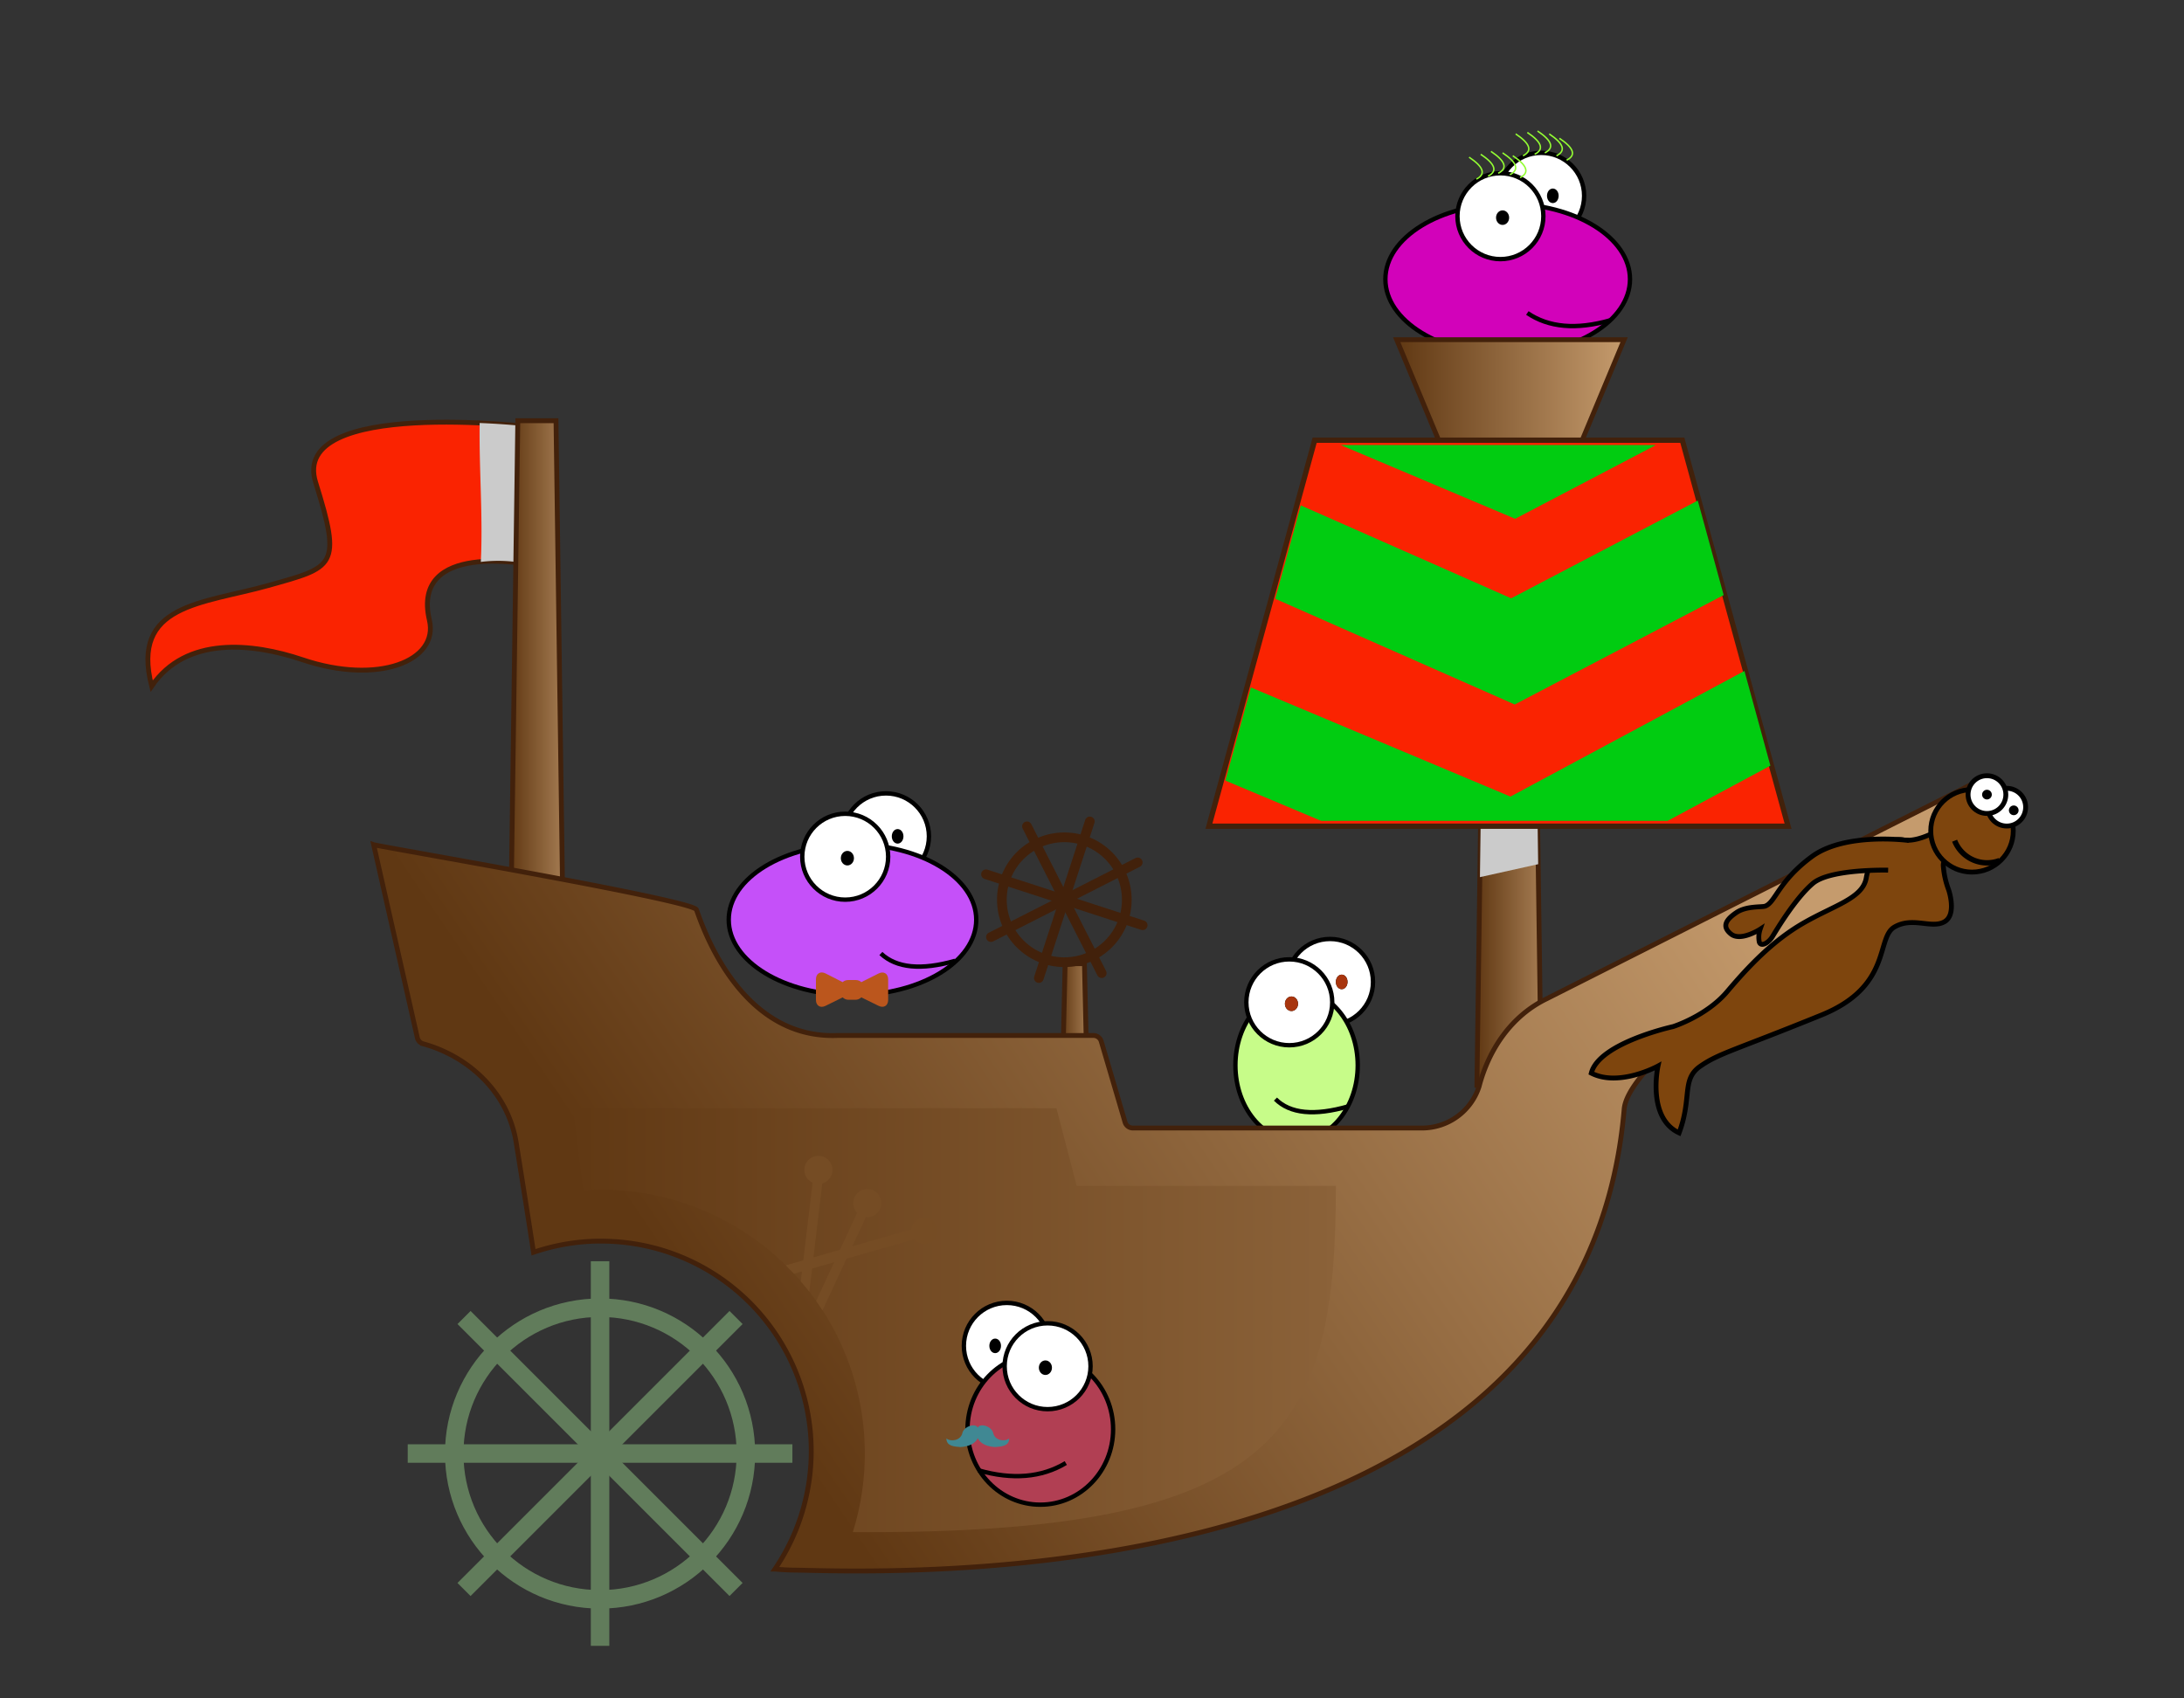 <svg width="450" height="350" xmlns="http://www.w3.org/2000/svg" xmlns:xlink="http://www.w3.org/1999/xlink"><rect width="100%" height="100%" fill="#333333" stroke="none"/><defs><style>
.cls-111,.cls-1112,.cls-1117,.cls-1118,.cls-1122,.cls-114,.cls-1126{fill:none;}.cls-112{isolation:isolate;}.cls-1110,.cls-1111,.cls-113,.cls-114,.cls-115,.cls-117,.cls-118,.cls-119{stroke:#42210b;}.cls-1110,.cls-1111,.cls-1112,.cls-1117,.cls-1118,.cls-1120,.cls-1121,.cls-113,.cls-114,.cls-115,.cls-117,.cls-118,.cls-119,.cls-1124,.cls-1125,.cls-1126{stroke-miterlimit:10;}.cls-113{fill:url(#linear-gradient);}.cls-114,.cls-1124{stroke-linecap:round;}.cls-1118,.cls-114{stroke-width:2px;}.cls-115,.cls-119{fill:#fa2301;}.cls-1119,.cls-116{fill:#cbcbcb;}.cls-1114,.cls-116{mix-blend-mode:multiply;}.cls-117{fill:url(#linear-gradient-2);}.cls-118{fill:url(#linear-gradient-3);}.cls-119{stroke-width:1.09px;}.cls-1110{fill:url(#linear-gradient-4);}.cls-1111{fill:url(#linear-gradient-5);}.cls-1112{stroke:#617c5b;stroke-width:3.81px;}.cls-1113{clip-path:url(#clip-path);}.cls-1115{fill:url(#linear-gradient-6);}.cls-1116{fill:#754c24;}.cls-1117,.cls-1118{stroke:#754c24;}.cls-1117{stroke-width:2.13px;}.cls-1120,.cls-1124,.cls-1125{fill:#7e450d;}.cls-1120,.cls-1121,.cls-1122,.cls-1124,.cls-1125,.cls-1126{stroke:#000;}.cls-1121{fill:#fff;}.cls-1122{stroke-width:1.11px;}.cls-1123{fill:#01cc11;}
</style><linearGradient id="linear-gradient" x1="225.7" y1="217.21" x2="231.4" y2="217.21" gradientUnits="userSpaceOnUse"><stop offset="0" stop-color="#a57c52"/><stop offset="1" stop-color="#603813"/></linearGradient><linearGradient id="linear-gradient-2" x1="132.43" y1="152" x2="145.69" y2="152" xlink:href="#linear-gradient"/><linearGradient id="linear-gradient-3" x1="115.36" y1="81.99" x2="162.22" y2="81.99" gradientUnits="userSpaceOnUse"><stop offset="0" stop-color="#c59b6d"/><stop offset="1" stop-color="#603813"/></linearGradient><linearGradient id="linear-gradient-4" x1="333.74" y1="147.55" x2="345.01" y2="147.55" xlink:href="#linear-gradient"/><linearGradient id="linear-gradient-5" x1="116.69" y1="135.07" x2="309.22" y2="265.47" xlink:href="#linear-gradient-3"/><clipPath id="clip-path"><path class="cls-1" d="M326.13,245.17c1.23,0,2.45.05,3.66.13,2.29-16.67,3-16.92,3-16.92H232.33l-4.18,16h-53.4c0,50.86,11.44,71.92,99.53,71.37a54.36,54.36,0,0,1,51.85-70.56Z"/></clipPath><linearGradient id="linear-gradient-6" x1="174.75" y1="263.16" x2="333.86" y2="263.16" gradientUnits="userSpaceOnUse"><stop offset="0" stop-color="#8b6239"/><stop offset="1" stop-color="#603813"/></linearGradient></defs>
<g id="loogie-ship" transform='scale(-1 1) translate(-450 0)'><g id="captain" class="captain" transform="scale(0.3 0.3) translate(710 420)"><g id="eye1"><ellipse stroke-width="3" ry="29.5" rx="29.5" id="svg_1" cy="154.5" cx="181.5" stroke="#000" fill="#fff"/><ellipse ry="3.5" rx="2.5" id="svg_3" cy="154.5" cx="173.5" stroke-width="3" stroke="#000" fill="#000000"/></g><g id="head"><ellipse fill="#c550f9" stroke-width="3" cx="204.5" cy="211.801" id="svg_5" rx="85" ry="51.801" stroke="#000"/></g><g id="eye2"><ellipse stroke-width="3" ry="29.5" rx="29.5" id="svg_2" cy="168.5" cx="209.5" stroke="#000" fill="#fff"/><ellipse ry="3.5" rx="3" id="svg_4" cy="169.5" cx="208" stroke-width="3" fill="#000000" stroke="#000"/></g><g class="mouth" transform="translate(4,0)"><path d="M 130 240 Q 165 250 181 235" stroke="black" stroke-width="3" fill="transparent"/></g><g class="bow" transform="translate(180,235) scale(0.10 0.10)"><path fill="#bb561d" d="M476.532,135.396c-12.584-7.796-29-7.356-46.248,1.228l-117.868,59.88c-10.048-9.7-23.728-14.452-38.816-14.452h-50.156c-15.204,0-28.992,4.828-39.064,14.652L66.1,137.256c-17.232-8.58-33.836-9.336-46.412-1.544C7.1,143.508,0,158.1,0,177.368v141.104c0,19.268,7.1,34.18,19.68,41.96c5.972,3.708,12.904,5.556,20.28,5.556c8.164,0,17.04-2.256,26.092-6.764l118.312-58.14c10.072,9.824,23.88,16.588,39.08,16.588H273.6c15.084,0,28.78-6.692,38.82-16.396l117.884,58.276c9.068,4.512,17.9,6.596,26.064,6.596c7.388,0,14.192-1.928,20.164-5.636C489.108,352.72,496,337.744,496,318.476V177.368C496,158.1,489.108,143.192,476.532,135.396z"/></g></g><g id="officer" class="officer" transform="scale(0.3 0.3) translate(405 520)"><g id="eye1"><ellipse stroke-width="3" ry="29.5" rx="29.5" id="svg_1" cy="154.5" cx="181.5" stroke="#000" fill="#fff"/><ellipse ry="3.5" rx="2.5" id="svg_3" cy="154.5" cx="173.5" stroke-width="3" stroke="#000" fill="#000000"/></g><g id="head"><ellipse fill="#c7fc89" stroke-width="3" cx="204.5" cy="211.801" id="svg_5" rx="42" ry="51.801" stroke="#000"/></g><g id="eye2"><ellipse stroke-width="3" ry="29.5" rx="29.5" id="svg_2" cy="168.5" cx="209.5" stroke="#000" fill="#fff"/><ellipse ry="3.5" rx="3" id="svg_4" cy="169.5" cx="208" stroke-width="3" fill="#000000" stroke="#000"/></g><g class="mouth" transform="translate(39,0)"><path d="M 130 240 Q 165 250 180 235" stroke="black" stroke-width="3" fill="transparent"/></g><g id="eye1"><ellipse ry="3.5" rx="2.5" id="svg_3" cy="154.5" cx="173.5" stroke-width="3" stroke="#a8350e" fill="#a8350e"></ellipse></g><g id="eye2"><ellipse ry="3.5" rx="3" id="svg_4" cy="169.5" cx="208" stroke-width="3" fill="#a8350e" stroke="#a8350e"></ellipse></g></g><g id="seaman" class="seaman" transform="scale(0.3 0.3) translate(260 -20)"><g id="eye1"><ellipse stroke-width="3" ry="29.5" rx="29.5" id="svg_1" cy="154.5" cx="181.5" stroke="#000" fill="#fff"/><ellipse ry="3.5" rx="2.5" id="svg_3" cy="154.5" cx="173.5" stroke-width="3" stroke="#000" fill="#000000"/></g><g id="head"><ellipse fill="#d202ba" stroke-width="3" cx="204.5" cy="211.801" id="svg_5" rx="84" ry="51.801" stroke="#000"/></g><g id="eye2"><ellipse stroke-width="3" ry="29.5" rx="29.5" id="svg_2" cy="168.5" cx="209.5" stroke="#000" fill="#fff"/><ellipse ry="3.5" rx="3" id="svg_4" cy="169.5" cx="208" stroke-width="3" fill="#000000" stroke="#000"/></g><g class="mouth" transform="translate(4,0)"><path d="M 130 240 Q 165 250 187 235" stroke="black" stroke-width="3" fill="transparent"/></g><g class="eyelash"><path d="M 164 130 Q 154 125 169 115" stroke="#93fd33" stroke-width="1" fill="transparent"/><path d="M 171 127 Q 161 122 176 112" stroke="#93fd33" stroke-width="1" fill="transparent"/><path d="M 179 125 Q 169 120 184 110" stroke="#93fd33" stroke-width="1" fill="transparent"/><path d="M 186 126 Q 176 121 191 111" stroke="#93fd33" stroke-width="1" fill="transparent"/><path d="M 194 127 Q 184 122 199 112" stroke="#93fd33" stroke-width="1" fill="transparent"/><path d="M 196 142 Q 186 137 201 127" stroke="#93fd33" stroke-width="1" fill="transparent"/><path d="M 203 140 Q 193 135 208 125" stroke="#93fd33" stroke-width="1" fill="transparent"/><path d="M 211 139 Q 201 134 216 124" stroke="#93fd33" stroke-width="1" fill="transparent"/><path d="M 218 141 Q 208 136 223 126" stroke="#93fd33" stroke-width="1" fill="transparent"/><path d="M 226 143 Q 216 138 231 128" stroke="#93fd33" stroke-width="1" fill="transparent"/></g></g><g id="ship" class="cls-112"><g id="Layer_1" data-name="Layer 1"><polygon class="cls-113" points="231.4 235.82 225.7 235.82 226.56 198.59 230.54 198.59 231.4 235.82"/><circle class="cls-114" cx="230.7" cy="185.42" r="12.87"/><line class="cls-114" x1="225.45" y1="169.28" x2="235.95" y2="201.55"/><line class="cls-114" x1="246.84" y1="180.17" x2="214.56" y2="190.67"/><line class="cls-114" x1="238.4" y1="170.29" x2="223" y2="200.54"/><line class="cls-114" x1="245.82" y1="193.11" x2="215.58" y2="177.72"/><path class="cls-115" d="M394.77,120.67c-13.62-3.82-15.26-3.82-9.81-21.25S340.28,88,340.28,88l.55,28.34s24.52-4.91,20.7,11.44c-2,8.41,10.54,13.44,26.16,8.17,10.32-3.48,24-4.9,31.06,5.45C423.11,124.48,408.39,124.48,394.77,120.67Z"/><path class="cls-116" d="M340.28,88l.55,28.34a28.26,28.26,0,0,1,10.1-.54c-.46-9.52.38-19,.24-28.63C344.9,87.42,340.28,88,340.28,88Z"/><polygon class="cls-117" points="145.69 223.66 132.43 223.66 134.43 80.35 143.69 80.35 145.69 223.66"/><path class="cls-116" d="M143.69,80.35h-9.26l-1.36,97.74,12,2.67Z"/><polygon class="cls-118" points="152.22 93.97 125.36 93.97 115.36 70 162.22 70 152.22 93.97"/><polygon class="cls-119" points="179.12 90.71 103.37 90.71 81.58 170.26 200.91 170.26 179.12 90.71"/><polygon class="cls-1110" points="345.01 208.39 333.74 208.39 335.44 86.7 343.31 86.7 345.01 208.39"/><path class="cls-1111" d="M326.13,255.76a43.13,43.13,0,0,1,13.94,2.31c1.75-11.37,3.5-22.15,3.5-22.15,1.47-10.36,9.47-18.14,19.36-20.85a1.72,1.72,0,0,0,1.08-1.22l9-39.78c-1.18.41-65.9,11.43-66.51,13.4-4.49,13-13.62,26.51-29,25.92H224.72a1.69,1.69,0,0,0-1.61,1.16l-4.93,16.75a1.69,1.69,0,0,1-1.61,1.16H157a12.35,12.35,0,0,1-11.75-8.53c-2-7.67-6.65-14.57-13.9-18.09L42.53,161l-3.09,8.72s74.83,43.68,75.92,58.94c8.74,101.78,153.1,95.18,170.55,94.91,1.51,0,3-.1,4.42-.21a43.27,43.27,0,0,1,35.8-67.59Z"/><g class="wheel"><circle class="cls-1112" cx="326.36" cy="299.54" r="30.05"/><line class="cls-1112" x1="326.36" y1="259.91" x2="326.36" y2="339.17"/><line class="cls-1112" x1="365.99" y1="299.54" x2="286.73" y2="299.54"/><line class="cls-1112" x1="354.39" y1="271.51" x2="298.34" y2="327.56"/><line class="cls-1112" x1="354.39" y1="327.56" x2="298.34" y2="271.51"/><animateTransform attributeName="transform" attributeType="XML" type="rotate" from="0 326.36 299.54" to="360 326.36 299.54" begin="0s" dur="4s" repeatCount="indefinite" additive="sum" /></g><g class="cls-1113"><g class="cls-1114"><path class="cls-1115" d="M326.13,245.17c1.23,0,2.45.05,3.66.13,2.29-16.67,4.07-34.72,4.07-34.72H229.24l-8.17,33.78H174.75c0,50.86,11.44,71.92,99.53,71.37a54.36,54.36,0,0,1,51.85-70.56Z"/></g><circle class="cls-1116" cx="271.29" cy="247.93" r="2.9"/><circle class="cls-1116" cx="281.37" cy="241.09" r="2.9"/><circle class="cls-1116" cx="259.51" cy="253.66" r="2.72"/><line class="cls-1117" x1="257.57" y1="253.12" x2="289.45" y2="262.25"/><line class="cls-1118" x1="271.47" y1="248.18" x2="282.23" y2="271.33"/><line class="cls-1118" x1="281.28" y1="241.36" x2="284.41" y2="267.52"/></g><path class="cls-1120" d="M48.49,183.39s-1.76,5.12.91,6.59,6.54-1.15,10.31,1.09.44,12.21,15,18.11c18,7.32,21.13,7.87,25,10.58s1.61,6.46,4.32,13.7c6.69-3.1,4.35-13.77,4.35-13.77s8,4.39,13.74,1.46c-1.57-6.24-16.85-9.59-16.85-9.59s-6.88-2.17-11.14-7.21-9.29-10.43-15.72-14.13-12.21-5.09-12.94-9.3-3.89-8.48-7.63-7.83-9.24-3.21-9.24-3.21l-3.33,3s4.39,3.08,4.33,5.5A17.63,17.63,0,0,1,48.49,183.39Z"/><path class="cls-1120" d="M56.7,173.21s13.07-1.79,20,3.33,7.48,9.45,9.61,10.2c.69.24,3.86-.08,5.92,1.32s3.11,2.83,1.1,4.43-6-1-6-1a5,5,0,0,1,.17,2.68c-.39,1-1.89.16-2.72-1.19s-4.74-7.93-8.34-10.95-15.48-2.71-15.48-2.71"/><circle class="cls-1120" cx="43.68" cy="171.22" r="8.5"/><circle class="cls-1121" cx="36.52" cy="166.34" r="3.89"/><circle class="cls-1121" cx="40.6" cy="163.75" r="3.89"/><circle cx="40.6" cy="163.75" r="1"/><circle cx="35.08" cy="166.99" r="1"/><path class="cls-1122" d="M38,177.34a7.2,7.2,0,0,0,9.26-4.09"/><polygon class="cls-1123" points="187.25 123.39 181.98 104.15 138.63 123.3 100.18 103.16 94.85 122.63 137.9 145.18 187.25 123.39"/><polygon class="cls-1123" points="173.77 91.71 108.8 91.71 137.81 106.91 173.77 91.71"/><polygon class="cls-1123" points="192.26 141.67 138.78 164.16 90.57 138.27 85.22 157.79 106.41 169.17 177.76 169.17 197.52 160.86 192.26 141.67"/></g></g><g id="engineer" class="engineer" transform="scale(-0.3 0.3) translate(-990 770)"><g id="eye1"><ellipse stroke-width="3" ry="29.5" rx="29.5" id="svg_1" cy="154.5" cx="181.5" stroke="#000" fill="#fff"/><ellipse ry="3.5" rx="2.5" id="svg_3" cy="154.5" cx="173.5" stroke-width="3" stroke="#000" fill="#000000"/></g><g id="head"><ellipse fill="#b13f53" stroke-width="3" cx="204.5" cy="211.801" id="svg_5" rx="50" ry="51.801" stroke="#000"/></g><g id="eye2"><ellipse stroke-width="3" ry="29.5" rx="29.5" id="svg_2" cy="168.5" cx="209.5" stroke="#000" fill="#fff"/><ellipse ry="3.5" rx="3" id="svg_4" cy="169.5" cx="208" stroke-width="3" fill="#000000" stroke="#000"/></g><g class="mouth" transform="translate(32,0)"><path d="M 130 240 Q 165 250 190 235" stroke="black" stroke-width="3" fill="transparent"/></g><g class="mustache" transform="translate(140,195) scale(1.50 1.50)"><path fill="#408893" d="M21.455,13.025c-0.604-3.065-5.861-4.881-7.083-2.583c-1.22-2.299-6.477-0.483-7.081,2.583C6.501,16.229,2.321,17.11,0,15.439c0,3.622,3.901,3.669,6.315,3.9c5.718-0.25,7.525-2.889,8.057-4.093c0.532,1.205,2.34,3.843,8.058,4.093c2.416-0.231,6.315-0.278,6.315-3.9C26.423,17.11,22.244,16.229,21.455,13.025z"/></g></g></g></svg>
